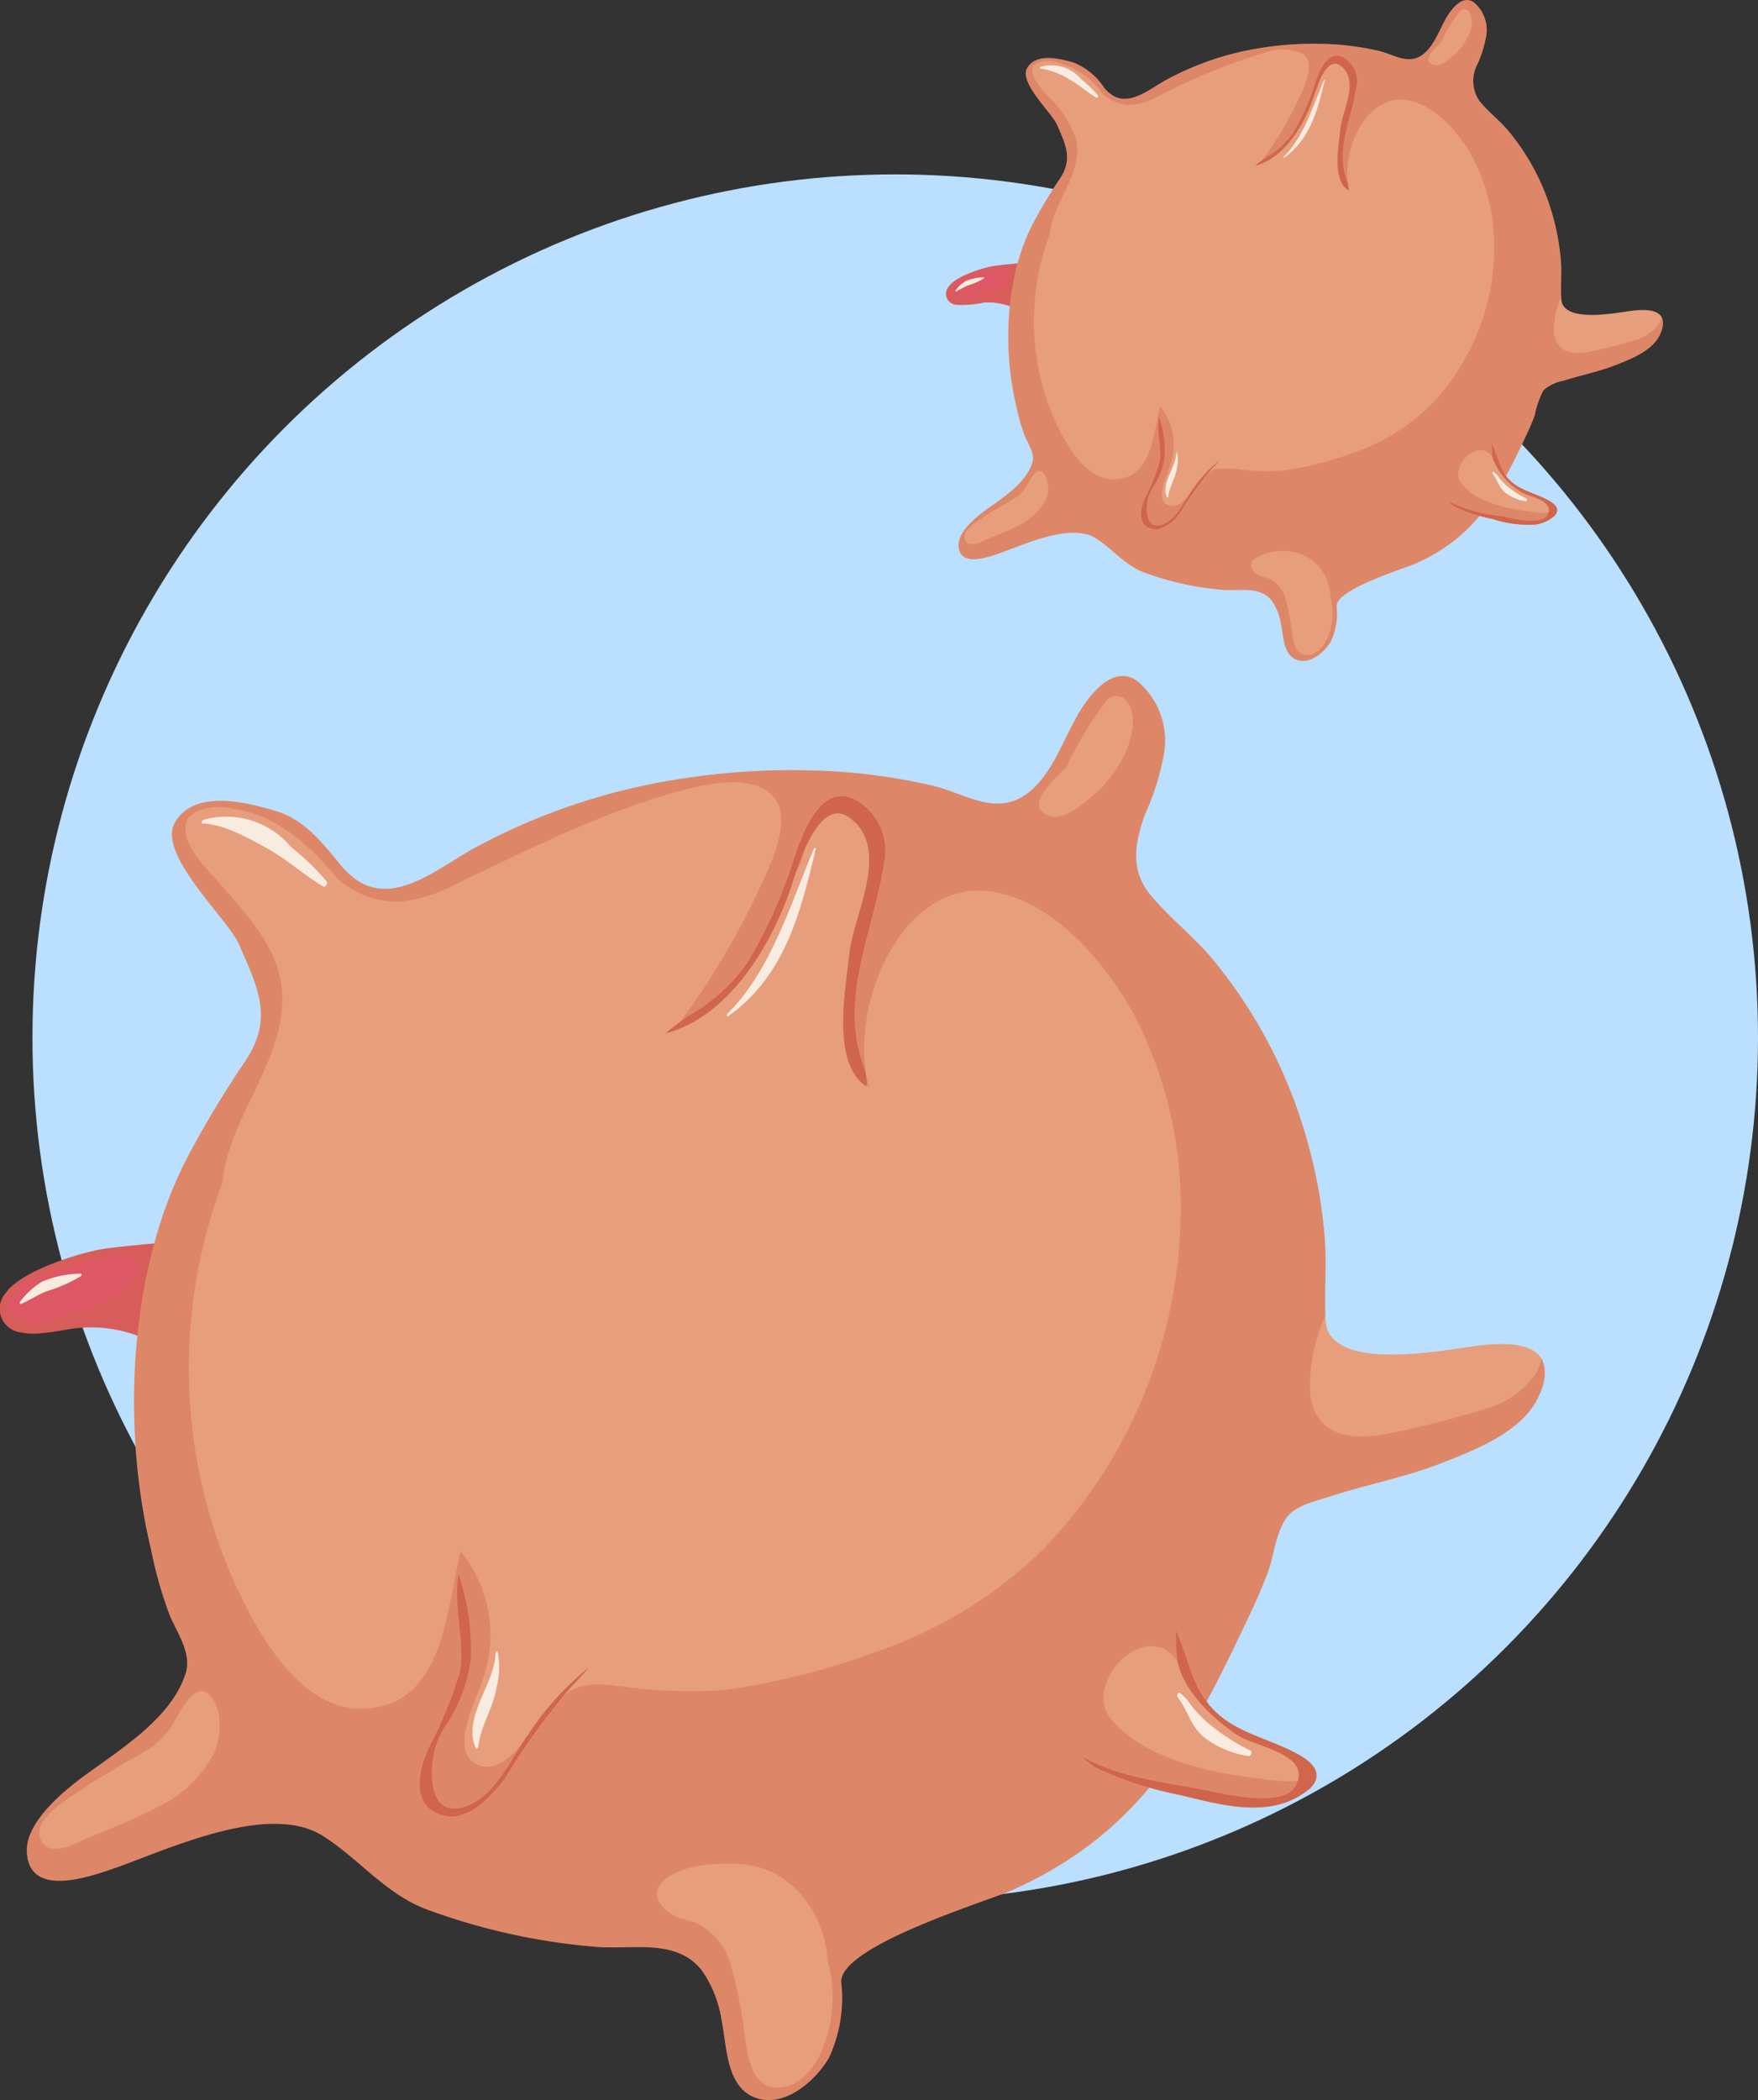 <svg id="Grupo_27120" data-name="Grupo 27120" xmlns="http://www.w3.org/2000/svg" width="119.854" height="143.109" viewBox="0 0 119.854 143.109">
  <rect x="0" y="0" width="119.854" height="143.109" fill="#333333" stroke="none"/>
  <circle id="Elipse_1536" data-name="Elipse 1536" cx="58.821" cy="58.821" r="58.821" transform="translate(2.212 11.884)" fill="#badfff"/>
  <g id="Grupo_27114" data-name="Grupo 27114" transform="translate(64.511)">
    <g id="Grupo_27113" data-name="Grupo 27113">
      <path id="Trazado_55218" data-name="Trazado 55218" d="M219.472,322.315a2.423,2.423,0,0,0,1.453-1.711c.341-1.483-.337-3.506-2.185-3.184a4.7,4.7,0,0,0,1.607-1.6c.032-.064-.073-.062-.1-.021-1.438,2.166-3.113,1.914-5.58,2.232-.839.113-2.71.715-3.188,1.4a.752.752,0,0,0,.478,1.261,7.353,7.353,0,0,0,1.906-.152,4.359,4.359,0,0,1,2.9.862C217.515,321.888,218.483,322.737,219.472,322.315Z" transform="translate(-211.286 -299.924)" fill="#dd5864"/>
      <path id="Trazado_55219" data-name="Trazado 55219" d="M234.65,353.265c.937.427,1.972-.48,2.4-1.214a4.479,4.479,0,0,0,.393-2.405c-.051-1.142,4.571-2.544,5.378-2.9,3.807-1.709,5.412-4.253,7.185-7.968.337-.7.679-1.4.943-2.121a6.443,6.443,0,0,1,.589-1.707,2.706,2.706,0,0,1,1.364-.661c1.163-.378,2.373-.606,3.519-1.052,1.1-.427,2.629-1.02,3.1-2.162.634-1.53-.576-1.714-1.865-1.566-1.088.132-4.819.915-4.893-.809-.053-.849.038-1.705-.026-2.557a15.875,15.875,0,0,0-.67-3.485,15.473,15.473,0,0,0-2.868-5.346c-.61-.738-1.393-1.33-2-2.068a2.413,2.413,0,0,1-.149-2.539,7.855,7.855,0,0,0,.57-1.788,2.452,2.452,0,0,0-.8-2.4c-.664-.5-1.319.2-1.656.674-.634.869-.954,2.224-1.872,2.892-.96.687-1.948-.011-2.881-.252a19,19,0,0,0-3.929-.5,22.628,22.628,0,0,0-4.042.254,19.985,19.985,0,0,0-6.628,2.211c-1.364.764-2.87,2.128-4.191.557a4.554,4.554,0,0,0-2.074-1.735c-.922-.275-2.586-.706-3.2.369-.557,1,1.679,3.032,2.036,3.845.591,1.361,1.105,2.345.19,3.7-.627.92-1.184,1.861-1.716,2.83-2,3.683-2.192,8.719-1.261,12.6a13.419,13.419,0,0,0,.58,2.055c.237.578.706,1.2.527,1.844-.418,1.387-1.976,2.367-3.131,3.205-.7.5-1.923,1.492-1.9,2.435.03,1.364,1.609.928,2.435.662,1.7-.538,5.164-2.318,6.98-1.105,1.108.721,1.912,1.763,3.167,2.266a20.218,20.218,0,0,0,5.352,1.2c1.174.12,2.595-.292,3.417.747a3.7,3.7,0,0,1,.627,1.579C233.828,351.6,233.792,352.879,234.65,353.265Z" transform="translate(-210.833 -308.341)" fill="#e79e7c"/>
      <g id="Grupo_27110" data-name="Grupo 27110" transform="translate(20.802 3.801)">
        <path id="Trazado_55220" data-name="Trazado 55220" d="M223.791,320.083c-.933-.23-2.973-.89-2.738-2.038.117-.553.828-.839,1.248-1.144a5.662,5.662,0,0,0,1.594-1.534,14.972,14.972,0,0,0,1.438-3.212c.243-.691.811-2.5,1.955-1.921a1.847,1.847,0,0,1,.9,2.049c-.32,2.093-1.417,4.18-.662,6.312a1.445,1.445,0,0,1,.041,1.08c-.907.858-2.452.687-3.579.452C223.942,320.113,223.874,320.1,223.791,320.083Z" transform="translate(-221.034 -310.123)" fill="#e79e7c"/>
        <path id="Trazado_55221" data-name="Trazado 55221" d="M226.971,315.1c.132-1.242,1.338-3.323,0-4.3-1.041-.747-1.729,1.867-1.882,2.3-.632,1.793-1.946,4-3.939,4.524a6.429,6.429,0,0,1,1.016-.726,5.662,5.662,0,0,0,1.594-1.534,14.972,14.972,0,0,0,1.438-3.212c.243-.691.811-2.5,1.955-1.921a1.847,1.847,0,0,1,.9,2.049c-.32,2.093-1.417,4.18-.662,6.312a1.573,1.573,0,0,1,.115.7C226.378,318.565,226.863,316.188,226.971,315.1Z" transform="translate(-220.901 -310.123)" fill="#d0664b"/>
      </g>
      <g id="Grupo_27111" data-name="Grupo 27111" transform="translate(33.798 29.583)">
        <path id="Trazado_55222" data-name="Trazado 55222" d="M229.347,322.212a1.093,1.093,0,0,1,1.184.608,15.194,15.194,0,0,0,.875,2.113c.7,1.035,1.8,1.184,2.832,1.707.493.241,1.039.634.546,1.144a2.446,2.446,0,0,1-1.261.576,7.692,7.692,0,0,1-2.9-.361,11.3,11.3,0,0,1-2.623-.856c-1.236-.666-.975-2.012-.386-3.054A4.235,4.235,0,0,1,229.347,322.212Z" transform="translate(-227.124 -322.204)" fill="#e79e7c"/>
        <path id="Trazado_55223" data-name="Trazado 55223" d="M233.292,328.033a7.692,7.692,0,0,1-2.9-.361,11.3,11.3,0,0,1-2.623-.856,2.5,2.5,0,0,1-.444-.348,10.547,10.547,0,0,0,3.513.984c.638.109,2.84.734,3.252-.075.51-.982-1.24-1.212-1.822-1.571a4.416,4.416,0,0,1-1.912-2.3,6.392,6.392,0,0,1-.058-1.009h0a15.194,15.194,0,0,0,.875,2.113c.7,1.035,1.8,1.184,2.832,1.707.493.241,1.039.634.546,1.144A2.446,2.446,0,0,1,233.292,328.033Z" transform="translate(-226.894 -321.877)" fill="#d0664b"/>
      </g>
      <g id="Grupo_27112" data-name="Grupo 27112" transform="translate(13.28 28.413)">
        <path id="Trazado_55224" data-name="Trazado 55224" d="M218.761,324.808c.224-.832-.209-2.166-.023-3.152a7.38,7.38,0,0,1,.384,2.67,4.879,4.879,0,0,1-.8,2.123,2.6,2.6,0,0,0-.333.728c-.162.6-.239,2.117.851,1.854,1.033-.26,1.53-1.515,2.1-2.3a9.35,9.35,0,0,1,1.921-2.125,7.4,7.4,0,0,1-.506.557,20.079,20.079,0,0,0-2.136,2.936.431.431,0,0,0-.045.058,2.6,2.6,0,0,1-1.6,1.161,1.239,1.239,0,0,1-.267-.028c-1.082-.248-.847-1.372-.514-2.123A13.636,13.636,0,0,0,218.761,324.808Z" transform="translate(-217.509 -321.656)" fill="#d0664b"/>
      </g>
    </g>
    <path id="Trazado_55225" data-name="Trazado 55225" d="M237.508,352.051a4.479,4.479,0,0,0,.393-2.405c-.051-1.142,4.571-2.544,5.378-2.9a11.719,11.719,0,0,0,4.381-3.263c.32.077.623.162.926.237a7.692,7.692,0,0,0,2.9.361,2.446,2.446,0,0,0,1.261-.576.745.745,0,0,0,.179-.305,4.523,4.523,0,0,1-1.761.006c-1.522-.156-3.747-.625-4.757-1.914-.689-.877.446-2.446,1.477-2.253.527.094.74.638.982,1.056a2.348,2.348,0,0,0,.657.747.126.126,0,0,0-.06-.073c.335-.629.67-1.285,1-1.991s.679-1.4.943-2.121a6.443,6.443,0,0,1,.589-1.707,2.706,2.706,0,0,1,1.364-.661c1.163-.378,2.373-.606,3.519-1.052,1.1-.427,2.629-1.02,3.1-2.162a1.3,1.3,0,0,0,.077-1.144,2.979,2.979,0,0,1-.169.442,2.833,2.833,0,0,1-1.714,1.169,29.047,29.047,0,0,1-2.945.749c-1.223.256-2.4.079-2.5-1.332a5.405,5.405,0,0,1,.489-2.388c-.032-.809.045-1.62-.019-2.428a15.875,15.875,0,0,0-.67-3.485,15.473,15.473,0,0,0-2.868-5.346c-.61-.738-1.393-1.33-2-2.068a2.413,2.413,0,0,1-.149-2.539,7.855,7.855,0,0,0,.57-1.788,2.452,2.452,0,0,0-.8-2.4c-.664-.5-1.319.2-1.656.674-.634.869-.954,2.224-1.872,2.892-.96.687-1.948-.011-2.881-.252a19,19,0,0,0-3.929-.5,22.628,22.628,0,0,0-4.042.254,19.985,19.985,0,0,0-6.628,2.211c-1.364.764-2.87,2.128-4.191.557a4.554,4.554,0,0,0-2.074-1.735c-.922-.275-2.586-.706-3.2.369-.557,1,1.679,3.032,2.036,3.845.591,1.361,1.105,2.345.19,3.7-.627.92-1.184,1.861-1.716,2.83a13.226,13.226,0,0,0-1.159,2.93c-.461.043-.967.09-1.5.156-.839.113-2.71.715-3.188,1.4a.752.752,0,0,0,.478,1.261,7.353,7.353,0,0,0,1.906-.152,4.038,4.038,0,0,1,1.773.258,20.731,20.731,0,0,0,.429,6.75,13.419,13.419,0,0,0,.58,2.055c.237.578.706,1.2.527,1.844-.418,1.387-1.976,2.367-3.131,3.205-.7.5-1.923,1.492-1.9,2.435.03,1.364,1.609.928,2.435.662,1.7-.538,5.164-2.318,6.98-1.105,1.108.721,1.912,1.763,3.167,2.266a20.218,20.218,0,0,0,5.352,1.2c1.174.12,2.595-.292,3.417.747a3.7,3.7,0,0,1,.627,1.579c.164.755.128,2.032.986,2.418C236.04,353.692,237.075,352.785,237.508,352.051Zm-19.592-11.479a1.836,1.836,0,0,1,.115,1.889,4.01,4.01,0,0,1-1.882,1.711c-.777.412-1.618.7-2.416,1.063-.4.177-1,.384-1.178-.156-.179-.578.73-1.129,1.09-1.374.8-.563,1.673-1.02,2.514-1.534a4.79,4.79,0,0,0,.493-.525C216.86,341.37,217.414,340.028,217.916,340.572Zm-4.473-13.514a5.767,5.767,0,0,1,1.556-.384c.23-.013.687.028.653.376-.045.619-.7.928-1.2,1.15-.514.22-2.712,1.067-2.887.079C211.45,327.606,212.589,327.254,213.443,327.058Zm31.075-14.287c-.913-.28.158-1.2.516-1.573a11.52,11.52,0,0,1,1.231-2.042.412.412,0,0,1,.653-.036,1.6,1.6,0,0,1,.041,1.492,4.024,4.024,0,0,1-1.159,1.566C245.5,312.436,244.941,312.894,244.518,312.771Zm-18.305,29.88c-.589-.474.117-1.916.29-2.422a4.214,4.214,0,0,0-.636-4.208c-.467,1.82-.521,4.81-2.985,4.976-1.916.126-3.205-2-3.941-3.478a16.685,16.685,0,0,1-.612-13.158c.177-2.2,2.341-4.206,1.807-6.536a7.215,7.215,0,0,0-1.8-2.815,4.786,4.786,0,0,1-1.152-1.6.962.962,0,0,1,.036-.555,1.3,1.3,0,0,1,.356-.25,1.825,1.825,0,0,1,1.058-.066,5.552,5.552,0,0,1,3.355,2.23,2.816,2.816,0,0,0,1.918.715,4.441,4.441,0,0,0,1.743-.531,42.4,42.4,0,0,1,7.369-3.026,3.379,3.379,0,0,1,2.55.066c.926.647.128,2.232-.2,2.968a24.459,24.459,0,0,1-2.5,4.249,5.123,5.123,0,0,0,2.589-2.557c.395-.745.738-1.539,1.122-2.3.013-.03.036-.07.047-.092.245-.913.685-2.068,1.522-1.645,1.315.661.659,2.992.1,4.415-.233,1.5-.487,3.229.542,4.332-.728-2.505,1.063-6.807,4.069-6.161,1.848.393,3.346,2.174,4.238,3.726a13.1,13.1,0,0,1,1.545,6.039,15.537,15.537,0,0,1-4.306,10.952,13.993,13.993,0,0,1-5.471,3.338,22.668,22.668,0,0,1-4.554,1.144,14.623,14.623,0,0,1-2.52-.011,8.072,8.072,0,0,0-2.07-.1,1.188,1.188,0,0,0-.557.292,8.029,8.029,0,0,0-.96,1.1C227.76,342.183,226.968,343.265,226.213,342.651Zm9.543,10.322c-.762-.088-.83-1.182-.924-1.729a12.852,12.852,0,0,0-.391-2.017,2.141,2.141,0,0,0-1.09-1.434c-.228-.1-.476-.126-.7-.23-.506-.254-.847-.734-.326-1.165a3.769,3.769,0,0,1,2.409-.48,3.126,3.126,0,0,1,2.732,3.041,4.4,4.4,0,0,1-.079,2.576C237.162,352.243,236.577,353.077,235.756,352.973Z" transform="translate(-211.286 -308.341)" fill="#d0664b" opacity="0.4" style="mix-blend-mode: multiply;isolation: isolate"/>
    <path id="Trazado_55226" data-name="Trazado 55226" d="M222.084,316.131c1.361-1.344,2-3.476,2.725-5.2.009-.049.09-.073.064,0-.482,2.017-.977,4-2.768,5.275C222.037,316.251,222.063,316.14,222.084,316.131Z" transform="translate(-199.068 -305.454)" fill="#f8ebe0" style="mix-blend-mode: overlay;isolation: isolate"/>
    <path id="Trazado_55227" data-name="Trazado 55227" d="M218.129,312.643c-.619-.373-1.146-.854-1.773-1.206a5.078,5.078,0,0,0-2.057-.787c-.053-.008-.006-.1.043-.119a2.672,2.672,0,0,1,1.921.188,2.727,2.727,0,0,1,.847.672,8.253,8.253,0,0,1,1.129,1.09C218.278,312.528,218.2,312.671,218.129,312.643Z" transform="translate(-207.897 -305.982)" fill="#f8ebe0" style="mix-blend-mode: overlay;isolation: isolate"/>
    <path id="Trazado_55228" data-name="Trazado 55228" d="M211.591,318.086a2.433,2.433,0,0,1,.685-.63,3.167,3.167,0,0,1,1.231-.258c.053-.013.021.075,0,.081a4.514,4.514,0,0,1-.994.448c-.316.1-.593.3-.886.423C211.57,318.182,211.574,318.1,211.591,318.086Z" transform="translate(-210.954 -298.299)" fill="#f8ebe0" style="mix-blend-mode: overlay;isolation: isolate"/>
    <path id="Trazado_55229" data-name="Trazado 55229" d="M218.392,325.843c-.423-.962.61-2.029.627-2.979,0-.028.06-.107.068-.047a2.417,2.417,0,0,1-.03,1.091c-.1.659-.506,1.227-.576,1.88C218.482,325.83,218.418,325.915,218.392,325.843Z" transform="translate(-203.344 -291.952)" fill="#f8ebe0" style="mix-blend-mode: overlay;isolation: isolate"/>
    <path id="Trazado_55230" data-name="Trazado 55230" d="M229.6,324.824c-.433-.35-.521-.873-.851-1.285-.034-.043.041-.162.081-.126a1.461,1.461,0,0,1,.344.38,4.038,4.038,0,0,0,.542.572,6.546,6.546,0,0,0,1.359.881c.053.043,0,.179-.064.169A2.991,2.991,0,0,1,229.6,324.824Z" transform="translate(-191.499 -291.258)" fill="#f8ebe0" style="mix-blend-mode: overlay;isolation: isolate"/>
  </g>
  <g id="Grupo_27119" data-name="Grupo 27119" transform="translate(0 46.065)">
    <g id="Grupo_27118" data-name="Grupo 27118">
      <path id="Trazado_55231" data-name="Trazado 55231" d="M198.7,360.039a5.216,5.216,0,0,0,3.131-3.685c.736-3.2-.728-7.559-4.708-6.863a10.212,10.212,0,0,0,3.463-3.459c.07-.137-.156-.132-.211-.045-3.1,4.669-6.711,4.123-12.027,4.81-1.805.243-5.841,1.541-6.871,3.007a1.623,1.623,0,0,0,1.031,2.719c1.206.275,2.915-.245,4.106-.326a9.353,9.353,0,0,1,6.253,1.859C194.479,359.122,196.566,360.951,198.7,360.039Z" transform="translate(-181.056 -311.788)" fill="#dd5864"/>
      <path id="Trazado_55232" data-name="Trazado 55232" d="M231.4,426.736c2.019.92,4.249-1.033,5.181-2.618a9.6,9.6,0,0,0,.847-5.183c-.109-2.458,9.848-5.478,11.59-6.244,8.205-3.687,11.664-9.168,15.482-17.172.726-1.511,1.464-3.022,2.034-4.573.42-1.184.514-2.64,1.27-3.681.61-.824,1.927-1.095,2.936-1.425,2.51-.811,5.115-1.3,7.582-2.264,2.379-.922,5.668-2.2,6.694-4.658,1.366-3.3-1.24-3.694-4.02-3.374-2.343.284-10.382,1.97-10.546-1.748-.113-1.827.083-3.673-.053-5.506a34.217,34.217,0,0,0-1.443-7.512,33.316,33.316,0,0,0-6.182-11.517c-1.317-1.592-3-2.866-4.3-4.456-1.351-1.7-1.041-3.5-.322-5.471a16.887,16.887,0,0,0,1.231-3.856,5.284,5.284,0,0,0-1.729-5.171c-1.426-1.091-2.84.425-3.566,1.449-1.366,1.872-2.055,4.793-4.033,6.231-2.072,1.483-4.2-.021-6.21-.54a40.784,40.784,0,0,0-8.463-1.082,48.705,48.705,0,0,0-8.711.546,43.116,43.116,0,0,0-14.283,4.763c-2.941,1.647-6.186,4.588-9.033,1.2-1.216-1.468-2.458-3.143-4.469-3.743-1.989-.591-5.574-1.519-6.891.8-1.2,2.162,3.617,6.536,4.385,8.288,1.276,2.936,2.386,5.053.414,7.97a70.485,70.485,0,0,0-3.7,6.1c-4.3,7.936-4.727,18.79-2.717,27.148a28.71,28.71,0,0,0,1.251,4.43c.506,1.244,1.519,2.595,1.131,3.971-.9,2.99-4.257,5.1-6.746,6.908-1.5,1.082-4.14,3.216-4.1,5.245.066,2.938,3.468,2,5.245,1.428,3.666-1.157,11.133-4.993,15.047-2.381,2.386,1.554,4.119,3.8,6.824,4.885a43.489,43.489,0,0,0,11.532,2.593c2.527.256,5.589-.632,7.362,1.609a7.97,7.97,0,0,1,1.353,3.406C229.633,423.155,229.556,425.9,231.4,426.736Z" transform="translate(-180.08 -329.928)" fill="#e79e7c"/>
      <g id="Grupo_27115" data-name="Grupo 27115" transform="translate(44.826 8.191)">
        <path id="Trazado_55233" data-name="Trazado 55233" d="M208,355.229c-2.008-.5-6.406-1.918-5.9-4.394.254-1.191,1.786-1.805,2.691-2.463a12.218,12.218,0,0,0,3.434-3.305,32.205,32.205,0,0,0,3.1-6.92c.525-1.492,1.746-5.384,4.212-4.138a3.98,3.98,0,0,1,1.946,4.413c-.689,4.511-3.054,9.008-1.425,13.6a3.124,3.124,0,0,1,.083,2.33c-1.955,1.846-5.284,1.479-7.712.969C208.329,355.293,208.182,355.265,208,355.229Z" transform="translate(-202.062 -333.766)" fill="#e79e7c"/>
        <path id="Trazado_55234" data-name="Trazado 55234" d="M214.855,344.487c.286-2.676,2.885-7.159.006-9.259-2.243-1.609-3.724,4.025-4.055,4.961-1.364,3.86-4.2,8.619-8.491,9.75a13.785,13.785,0,0,1,2.189-1.566,12.218,12.218,0,0,0,3.434-3.305,32.205,32.205,0,0,0,3.1-6.92c.525-1.492,1.746-5.384,4.212-4.138a3.98,3.98,0,0,1,1.946,4.413c-.689,4.511-3.054,9.008-1.425,13.6a3.429,3.429,0,0,1,.245,1.515C213.579,351.96,214.621,346.836,214.855,344.487Z" transform="translate(-201.774 -333.766)" fill="#d0664b"/>
      </g>
      <g id="Grupo_27116" data-name="Grupo 27116" transform="translate(72.835 63.751)">
        <path id="Trazado_55235" data-name="Trazado 55235" d="M219.973,359.819a2.357,2.357,0,0,1,2.554,1.31c.713,1.517.943,3.126,1.889,4.552,1.5,2.232,3.882,2.554,6.1,3.679,1.058.521,2.239,1.364,1.174,2.467a5.269,5.269,0,0,1-2.719,1.24c-2.078.329-4.208-.3-6.244-.777a24.149,24.149,0,0,1-5.651-1.846c-2.663-1.432-2.1-4.334-.83-6.579A9.122,9.122,0,0,1,219.973,359.819Z" transform="translate(-215.187 -359.802)" fill="#e79e7c"/>
        <path id="Trazado_55236" data-name="Trazado 55236" d="M228.476,372.361c-2.078.329-4.208-.3-6.244-.777a24.149,24.149,0,0,1-5.651-1.846,4.943,4.943,0,0,1-.954-.749c2.315,1.3,4.919,1.673,7.565,2.123,1.379.233,6.122,1.579,7.012-.164,1.1-2.113-2.674-2.612-3.931-3.384-1.65-1.084-3.653-2.958-4.119-4.966a13.982,13.982,0,0,1-.126-2.174h0c.713,1.517.943,3.126,1.889,4.552,1.5,2.232,3.882,2.554,6.1,3.679,1.058.521,2.239,1.364,1.174,2.467A5.269,5.269,0,0,1,228.476,372.361Z" transform="translate(-214.688 -359.097)" fill="#d0664b"/>
      </g>
      <g id="Grupo_27117" data-name="Grupo 27117" transform="translate(28.618 61.23)">
        <path id="Trazado_55237" data-name="Trazado 55237" d="M197.163,365.411c.484-1.795-.448-4.669-.049-6.79a15.985,15.985,0,0,1,.83,5.749,10.537,10.537,0,0,1-1.735,4.577,5.575,5.575,0,0,0-.717,1.569c-.35,1.3-.516,4.56,1.831,3.995,2.23-.559,3.3-3.261,4.52-4.966a20.112,20.112,0,0,1,4.138-4.58,15.328,15.328,0,0,1-1.09,1.2,43.164,43.164,0,0,0-4.605,6.325,1.248,1.248,0,0,0-.1.128c-.965,1.221-2,2.311-3.438,2.5a2.85,2.85,0,0,1-.574-.062c-2.332-.531-1.827-2.958-1.11-4.575A28.956,28.956,0,0,0,197.163,365.411Z" transform="translate(-194.467 -358.621)" fill="#d0664b"/>
      </g>
    </g>
    <path id="Trazado_55238" data-name="Trazado 55238" d="M237.561,424.118a9.6,9.6,0,0,0,.847-5.183c-.109-2.458,9.848-5.478,11.59-6.244a25.257,25.257,0,0,0,9.441-7.036c.689.169,1.342.354,2,.512,2.036.48,4.166,1.105,6.244.777a5.269,5.269,0,0,0,2.719-1.24,1.606,1.606,0,0,0,.388-.657,9.781,9.781,0,0,1-3.794.013c-3.278-.335-8.075-1.351-10.254-4.127-1.485-1.889.965-5.267,3.186-4.855,1.133.2,1.6,1.376,2.113,2.275a5.083,5.083,0,0,0,1.417,1.611.258.258,0,0,0-.128-.156c.723-1.357,1.445-2.77,2.155-4.289.726-1.511,1.464-3.022,2.034-4.573.42-1.184.514-2.64,1.27-3.681.61-.824,1.927-1.095,2.936-1.425,2.51-.811,5.115-1.3,7.582-2.264,2.379-.922,5.668-2.2,6.694-4.658a2.784,2.784,0,0,0,.164-2.465,6.821,6.821,0,0,1-.361.954,6.116,6.116,0,0,1-3.694,2.518,62.205,62.205,0,0,1-6.344,1.613c-2.64.553-5.164.171-5.4-2.87a11.644,11.644,0,0,1,1.052-5.143c-.066-1.743.1-3.491-.041-5.235a34.213,34.213,0,0,0-1.443-7.512,33.315,33.315,0,0,0-6.182-11.517c-1.317-1.592-3-2.866-4.3-4.456-1.351-1.7-1.041-3.5-.322-5.471a16.885,16.885,0,0,0,1.231-3.856,5.284,5.284,0,0,0-1.729-5.171c-1.426-1.091-2.84.425-3.566,1.449-1.366,1.872-2.055,4.793-4.033,6.231-2.072,1.483-4.2-.021-6.21-.54a40.784,40.784,0,0,0-8.463-1.082,48.705,48.705,0,0,0-8.711.546,43.116,43.116,0,0,0-14.283,4.763c-2.941,1.647-6.186,4.588-9.033,1.2-1.216-1.468-2.458-3.143-4.469-3.743-1.989-.591-5.574-1.519-6.891.8-1.2,2.162,3.617,6.536,4.385,8.288,1.276,2.936,2.386,5.053.414,7.97a70.485,70.485,0,0,0-3.7,6.1,28.513,28.513,0,0,0-2.5,6.31c-1,.092-2.087.2-3.235.339-1.805.243-5.841,1.541-6.871,3.007a1.623,1.623,0,0,0,1.031,2.719c1.206.275,2.915-.245,4.106-.326a8.62,8.62,0,0,1,3.822.555,44.646,44.646,0,0,0,.928,14.545,28.71,28.71,0,0,0,1.251,4.43c.506,1.244,1.519,2.595,1.131,3.971-.9,2.99-4.257,5.1-6.746,6.908-1.5,1.082-4.14,3.216-4.1,5.245.066,2.938,3.468,2,5.245,1.428,3.666-1.157,11.133-4.993,15.047-2.381,2.386,1.554,4.119,3.8,6.824,4.885a43.489,43.489,0,0,0,11.532,2.593c2.527.256,5.589-.632,7.362,1.609a7.97,7.97,0,0,1,1.353,3.406c.352,1.626.275,4.375,2.123,5.207C234.4,427.656,236.629,425.7,237.561,424.118Zm-42.221-24.735c.954.948.8,2.941.25,4.069a8.593,8.593,0,0,1-4.055,3.688c-1.673.89-3.487,1.509-5.207,2.292-.868.382-2.157.83-2.539-.335-.382-1.248,1.575-2.433,2.35-2.962,1.737-1.212,3.606-2.2,5.418-3.308a9.889,9.889,0,0,0,1.063-1.131C193.066,401.1,194.263,398.213,195.341,399.383Zm-9.635-29.12a12.253,12.253,0,0,1,3.35-.828c.5-.03,1.479.06,1.406.807-.1,1.336-1.5,2-2.574,2.48-1.11.476-5.847,2.3-6.225.171C181.41,371.442,183.864,370.683,185.706,370.262Zm66.964-30.787c-1.97-.6.339-2.578,1.114-3.391a24.426,24.426,0,0,1,2.653-4.4.888.888,0,0,1,1.406-.079c.734.834.42,2.281.085,3.214a8.606,8.606,0,0,1-2.495,3.378C254.776,338.75,253.579,339.738,252.67,339.475Zm-39.449,64.386c-1.268-1.022.254-4.129.627-5.218a9.085,9.085,0,0,0-1.372-9.069c-1.007,3.92-1.118,10.363-6.432,10.723-4.129.273-6.908-4.313-8.493-7.495a35.952,35.952,0,0,1-1.321-28.354c.384-4.746,5.043-9.067,3.892-14.089-.566-2.377-2.339-4.264-3.882-6.067-.834-.98-2.143-2.151-2.482-3.451a2.115,2.115,0,0,1,.079-1.2,2.877,2.877,0,0,1,.77-.538,3.905,3.905,0,0,1,2.277-.141c3.184.459,5.262,2.542,7.23,4.806a6.074,6.074,0,0,0,4.133,1.539,9.538,9.538,0,0,0,3.758-1.144c5.16-2.424,10.326-5.1,15.881-6.521,1.641-.393,3.935-.9,5.5.141,1.993,1.4.273,4.81-.446,6.4a52.631,52.631,0,0,1-5.39,9.157c2.439-.943,4.159-2.887,5.576-5.51.851-1.6,1.594-3.316,2.422-4.966.026-.066.075-.151.1-.2.534-1.968,1.477-4.454,3.284-3.545,2.83,1.43,1.419,6.451.22,9.518-.5,3.239-1.052,6.955,1.165,9.334-1.568-5.4,2.29-14.671,8.771-13.276,3.984.847,7.213,4.686,9.131,8.03a28.116,28.116,0,0,1,3.329,13.013,33.482,33.482,0,0,1-9.276,23.6,30.133,30.133,0,0,1-11.792,7.194A48.962,48.962,0,0,1,230.662,399a31.459,31.459,0,0,1-5.435-.021c-1.411-.077-3.088-.531-4.458-.22a2.537,2.537,0,0,0-1.2.627,17.2,17.2,0,0,0-2.072,2.364C216.555,402.857,214.852,405.189,213.221,403.862ZM233.789,426.1c-1.643-.188-1.79-2.544-1.991-3.724a28.012,28.012,0,0,0-.845-4.345,4.594,4.594,0,0,0-2.347-3.09c-.491-.207-1.026-.269-1.5-.5-1.09-.549-1.822-1.583-.7-2.514,1.3-1.041,3.634-1.144,5.192-1.031,3.434.262,5.676,3.335,5.883,6.551a9.48,9.48,0,0,1-.166,5.548C236.819,424.536,235.56,426.331,233.789,426.1Z" transform="translate(-181.056 -329.928)" fill="#d0664b" opacity="0.4" style="mix-blend-mode: multiply;isolation: isolate"/>
    <path id="Trazado_55239" data-name="Trazado 55239" d="M204.325,346.712c2.934-2.894,4.311-7.486,5.871-11.2.021-.1.194-.154.139.011-1.039,4.345-2.106,8.626-5.964,11.37C204.227,346.974,204.278,346.731,204.325,346.712Z" transform="translate(-154.725 -323.705)" fill="#f8ebe0" style="mix-blend-mode: overlay;isolation: isolate"/>
    <path id="Trazado_55240" data-name="Trazado 55240" d="M195.8,339.2c-1.332-.8-2.469-1.842-3.822-2.6-1.219-.668-2.99-1.686-4.432-1.7-.113-.017-.013-.226.092-.26a5.778,5.778,0,0,1,4.142.408A5.914,5.914,0,0,1,193.6,336.5a17.961,17.961,0,0,1,2.433,2.352C196.125,338.947,195.957,339.258,195.8,339.2Z" transform="translate(-173.753 -324.843)" fill="#f8ebe0" style="mix-blend-mode: overlay;isolation: isolate"/>
    <path id="Trazado_55241" data-name="Trazado 55241" d="M181.713,350.928a5.359,5.359,0,0,1,1.477-1.359,6.8,6.8,0,0,1,2.65-.553c.115-.03.049.16,0,.175a10.005,10.005,0,0,1-2.143.967c-.681.218-1.278.651-1.908.909C181.664,351.133,181.677,350.958,181.713,350.928Z" transform="translate(-180.339 -308.286)" fill="#f8ebe0" style="mix-blend-mode: overlay;isolation: isolate"/>
    <path id="Trazado_55242" data-name="Trazado 55242" d="M196.367,367.641c-.907-2.072,1.317-4.373,1.353-6.417-.006-.06.128-.233.149-.1a5.269,5.269,0,0,1-.068,2.349c-.2,1.421-1.088,2.646-1.242,4.055C196.56,367.617,196.423,367.8,196.367,367.641Z" transform="translate(-163.94 -294.609)" fill="#f8ebe0" style="mix-blend-mode: overlay;isolation: isolate"/>
    <path id="Trazado_55243" data-name="Trazado 55243" d="M220.515,365.445c-.935-.753-1.125-1.882-1.835-2.766-.077-.092.087-.35.173-.271a3.15,3.15,0,0,1,.743.815,8.385,8.385,0,0,0,1.167,1.231,13.938,13.938,0,0,0,2.928,1.9c.117.094.006.388-.139.363A6.464,6.464,0,0,1,220.515,365.445Z" transform="translate(-138.415 -293.112)" fill="#f8ebe0" style="mix-blend-mode: overlay;isolation: isolate"/>
  </g>
</svg>
